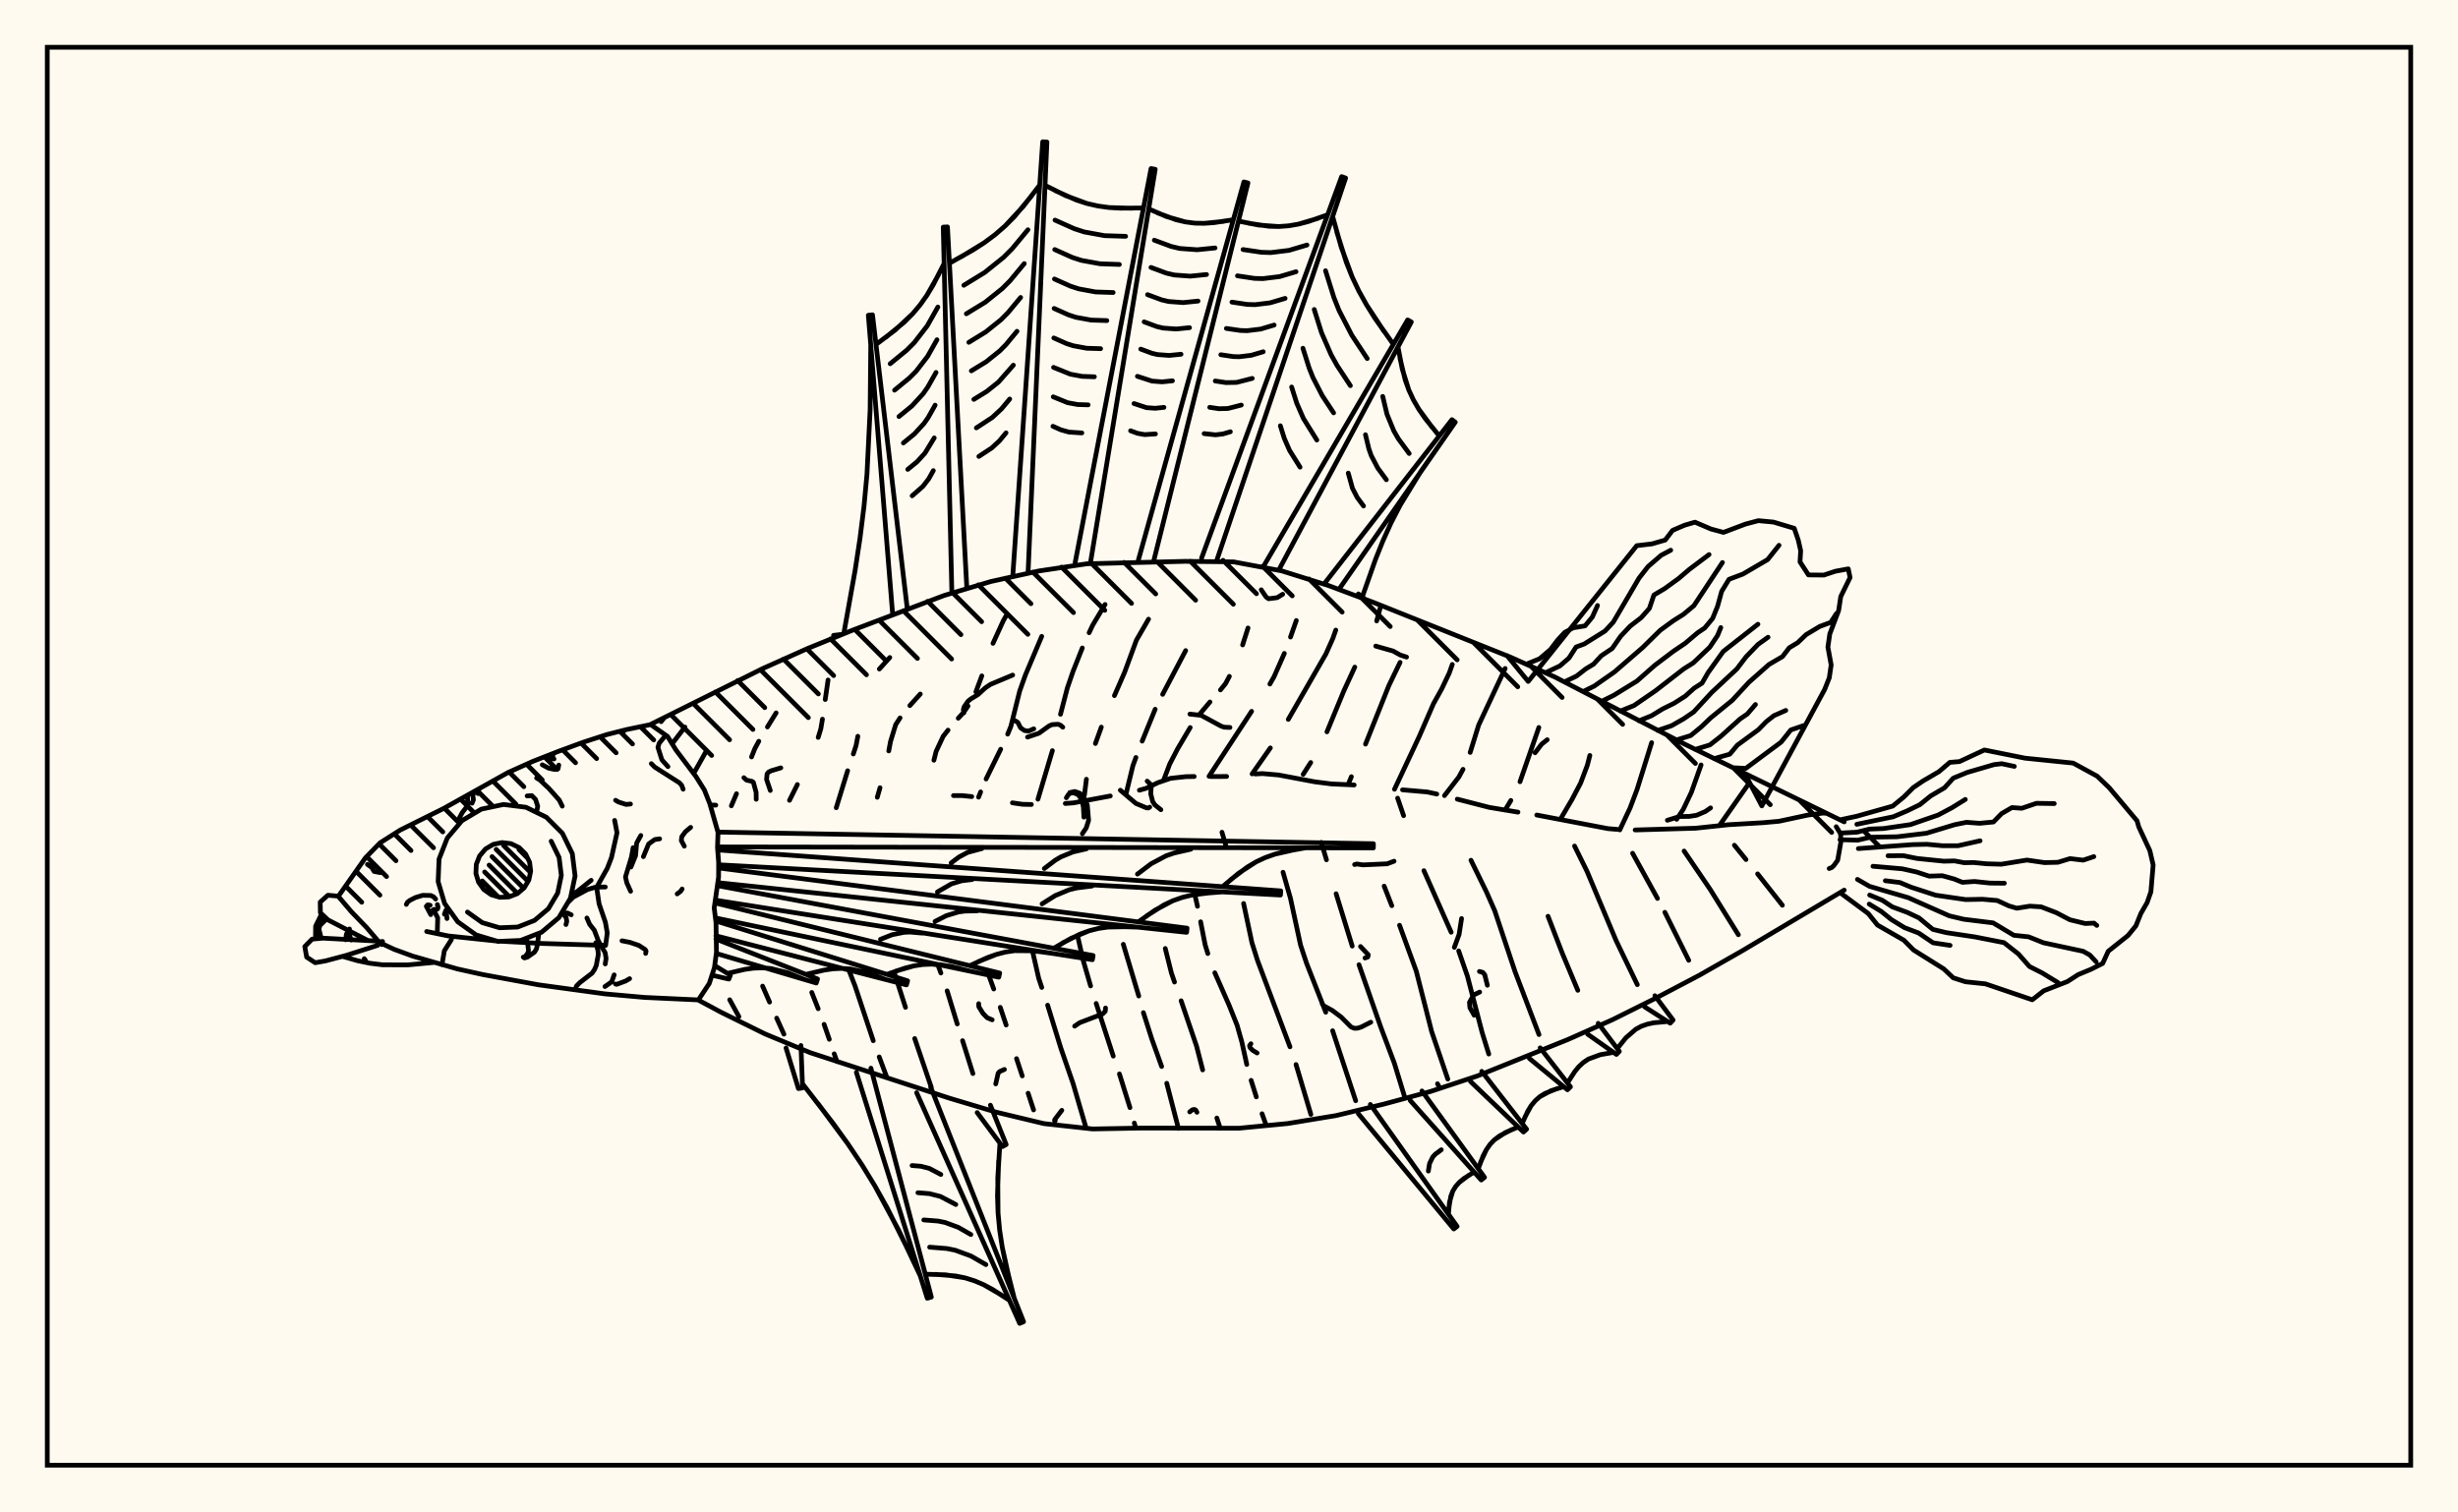 <svg xmlns="http://www.w3.org/2000/svg" width="520" height="320"><rect x="0" y="0" width="520" height="320" fill="floralwhite"/><rect x="10" y="10" width="500" height="300" stroke="black" stroke-width="1" fill="none"/><path stroke="black" stroke-width="1" fill="none" stroke-linecap="round" stroke-linejoin="round" d="
M 137.65 153.26 161.38 141.44 170.82 137.22 180.4 133.32 199.73 125.99 209.64 123.03 219.74 120.81 229.96 119.28 250.63 118.77 260.97 118.88 271.13 120.78 281 123.87 290.68 127.5 319.48 139.01 328.92 143.23 356.47 157.48 390.15 173.89 
M 390.15 188.33 368.5 201.21 359.52 206.33 350.37 211.14 341.12 215.75 331.67 219.95 312.48 227.67 302.67 230.92 292.69 233.62 282.64 236.03 272.43 237.71 262.14 238.7 241.47 238.67 231.13 238.86 220.85 237.73 210.8 235.32 200.89 232.36 171.41 222.72 161.86 218.76 152.59 214.19 147.75 211.6 
M 150.25 170.32 151.43 170.35 
M 201.71 168.33 203.54 168.33 205.58 168.54 
M 214.18 169.86 216.32 170.17 218.19 170.21 
M 225.37 170 227.1 169.87 234.89 168.41 
M 241.04 167.19 242.47 166.79 244.94 165.6 247.65 164.67 250.87 164.32 252.64 164.29 
M 256.15 164.3 259.5 164.28 
M 265.55 163.76 267.06 163.67 270.48 163.97 278.14 165.41 281.66 165.86 286.48 166.08 
M 296.71 167.11 301.91 167.56 303.96 168 
M 308.29 169.08 315.04 170.82 321.13 171.83 
M 325.11 172.44 340.19 175.32 342.15 175.48 
M 345.92 175.6 358.73 175.23 365.65 174.49 372.89 174.07 376.36 173.76 382.46 172.45 385.65 172.03 386.36 172.07 
M 140.58 151.8 139.86 152.69 
M 144.9 153.83 142.19 157.37 
M 154.37 211.53 156.32 215.1 
M 149.25 159.2 146.74 163.67 
M 161.33 208.64 162.81 212.02 
M 164.31 215.41 165.84 218.81 
M 164.19 150.83 162.35 153.81 
M 160.53 156.83 159.68 158.41 158.99 160.15 
M 155.81 167.93 154.72 170.5 
M 171.73 209.98 173.09 213.42 
M 174.34 216.73 175.44 219.89 
M 176.48 222.96 177.07 224.62 
M 175.18 143.87 174.58 148 
M 173.99 152.16 173.65 154.2 173.09 156.02 
M 168.69 165.99 167.02 169.33 
M 179.47 204.98 180.9 208.64 184.74 220.19 
M 186 223.62 187.64 228.01 
M 188.24 139.11 186.03 141.55 
M 181.48 155.78 181.1 157.75 180.52 159.53 
M 179.32 163.07 176.91 170.9 
M 189.32 206.19 191.56 213.13 
M 193.51 219.73 197.03 230.08 
M 194.69 146.84 192.48 149.29 
M 190.41 151.89 189.49 153.31 188.39 156.9 188.02 158.88 
M 186.17 166.67 185.59 168.69 
M 198.38 204.07 199.05 205.87 
M 200.37 209.64 202.51 216.65 
M 203.64 220.18 205.82 227.14 
M 213.09 129.85 212.25 131.34 210.07 136.12 
M 207.71 143 206.45 146.38 
M 204.79 149.38 203.84 150.75 202.72 151.96 
M 200.56 154.48 199.53 155.79 198.04 158.98 197.57 160.85 
M 208.79 205.3 210.23 209.25 
M 211.61 213.13 212.86 216.87 
M 215.05 223.98 216.26 227.64 
M 217.5 231.3 218.66 234.83 
M 220.38 134.64 216.94 142.78 215.72 146.2 213.86 153.67 213.18 155.33 
M 211.7 158.52 208.61 164.82 
M 207.46 167.55 207.02 168.66 
M 218.41 201.16 219.75 207.01 220.39 208.92 
M 221.63 212.67 224.41 221.71 227.01 229.24 229.78 238.71 
M 233.78 127.89 231.15 132.29 230.41 133.87 
M 228.97 137.09 226.99 142.09 225.8 145.56 224.35 151.13 
M 222.64 158.82 219.58 169.09 
M 228.03 198.28 229.16 203.23 230.72 208.6 
M 231.9 212.31 235.52 223.45 
M 236.82 227.22 239.05 234.35 
M 239.97 237.61 240.27 238.69 
M 242.98 131 240.41 135.45 237.9 142.28 235.76 147.18 
M 232.99 153.84 231.74 157.31 
M 229.83 164.87 229.41 168.26 
M 237.64 199.79 240.91 210.73 
M 241.89 214.25 243.66 219.8 245.75 225.64 
M 246.83 229.2 249.3 238.75 
M 250.83 137.65 245.96 146.91 
M 244.38 150.06 241.63 156.81 
M 240.31 160.26 239.67 162 238.26 167.8 
M 246.52 200.68 247.81 205.84 248.47 207.78 
M 249.87 211.74 253.14 221.35 254.43 226.37 
M 257.43 236.55 258.15 238.73 
M 264.02 132.87 262.88 136.45 
M 260.08 143.1 259.26 144.65 258.19 145.97 
M 255.97 148.52 253.78 151.12 
M 251.79 153.93 249.11 158.47 247.46 161.65 246.17 165.07 
M 252.77 189.27 253.33 191.75 
M 254 195.03 254.95 199.89 255.52 201.75 
M 257 205.82 260.03 212.7 261.72 216.93 262.71 220.44 263.76 225.21 
M 264.68 228.58 265.78 232.08 
M 266.99 235.64 267.89 238.15 
M 274.24 131.29 273.01 134.79 
M 271.71 138.24 269.52 143.2 268.65 144.73 
M 264.78 150.5 255.77 164.25 
M 258.51 176.08 259.4 179.14 
M 263.09 191.16 264.85 199.45 266.04 203.23 272.9 221.48 
M 274.18 225.23 277.32 235.78 
M 282.59 133.31 281.97 135.07 280.5 138.36 272.54 152.21 
M 268.75 158.24 264.89 163.74 
M 271.43 184.55 273 190.05 275.14 199.97 276.4 203.78 280.47 214.16 
M 281.92 218.08 286.8 232.89 
M 292.13 128.09 291.24 131.38 
M 286.61 141.14 284.31 146.14 280.72 154.84 
M 277.29 161.33 275.69 163.83 
M 279.51 178.22 280.62 181.91 
M 282.66 189.1 286.07 200.17 
M 287.5 204.11 292.12 217.35 294.98 224.95 297.22 232.28 
M 296.19 140.14 293.81 145.07 288.88 157.44 
M 285.89 164.33 285.19 166.02 
M 292.82 187.48 294.44 191.62 
M 296.08 195.76 299.62 205.48 302.87 218.25 306.29 228.31 
M 307.24 140.58 306.6 142.39 305.02 145.72 303.26 148.89 300.25 155.81 295.01 166.99 
M 295.67 168.87 296.94 172.58 
M 301.23 184.21 307 197.24 
M 308.59 201.19 310.44 206.53 313.55 218.46 314.96 223.01 
M 318.42 141.43 312.82 153.4 311.02 159.2 
M 309.51 162.77 308.61 164.42 305.59 168.33 
M 311.19 182.01 314.46 188.7 316.22 192.7 320.52 205.6 325.58 218.89 
M 325.55 153.92 321.56 165.4 
M 319.63 169.35 318.4 171.4 
M 327.49 193.86 330.51 201.69 333.79 209.53 
M 336.34 159.83 335.81 161.9 334.38 165.69 332.57 169.13 330.13 173.29 
M 333.1 179 335.73 184.33 341.89 199 346.38 208.33 
M 349.41 157.13 346.3 167.11 344.85 170.94 342.67 175.59 
M 345.38 180.53 350.65 190.09 
M 352.21 193.02 357.26 203.18 
M 359.87 161.84 357.81 167.65 356.1 171.24 354.7 173.35 
M 356.28 180.06 361.8 188.18 367.76 197.77 
M 369.82 166 363.7 174.73 
M 366.92 178.83 369.37 181.86 
M 371.83 184.89 377.07 191.53 
M 265.94 222.79 264.98 222.2 264.44 221.63 264.35 221.23 264.64 220.83 
M 297.56 139.02 296.22 138.58 294.73 137.75 291.04 136.7 
M 228.98 176.38 229.8 175.16 230.3 173.57 230.03 170.35 229.62 169.32 229.08 168.45 228.46 167.84 227.39 167.46 226.31 167.69 
M 294.92 182.21 293.46 182.76 288.34 182.99 287.05 182.8 286.57 182.92 
M 224.63 234.92 223.14 236.87 223.09 237.07 223.25 237.11 
M 209.9 215.77 208.84 215.33 207.95 214.41 207.06 212.98 207.05 212.35 
M 309.2 194.34 308.68 197.69 307.67 200.44 
M 224.84 153.86 224.41 153.47 223.86 153.23 222.57 153.31 221.92 153.6 219.8 155.13 217.38 155.95 
M 218.7 154.2 217.59 154.68 216.75 154.57 215.91 154 215.33 152.85 214.78 152.5 
M 229.3 172.89 229.2 170.79 228.98 169.7 228.55 168.75 228.08 168.13 227.13 167.75 226.46 167.82 226.04 168.09 225.59 168.79 
M 271.36 125.73 270.19 126.45 268.37 126.68 267.85 126.31 266.82 124.79 
M 245.59 171.32 244.32 170.3 243.86 169.6 243.44 167.95 243.56 166.33 243.39 165.92 242.69 165.27 
M 251.73 151.09 254.09 151.34 258.34 153.64 259 153.86 260.2 153.91 
M 304.63 230.28 304.11 229.3 
M 288.77 202.69 289.36 202.48 289.47 202.01 287.82 200.26 
M 386.97 183.76 387.53 183.54 387.96 183.13 388.77 182 389.45 178.12 389.39 176.42 388.46 174.91 
M 214.24 142.83 209.54 144.8 208.46 145.53 206.88 146.97 205.38 147.88 204.79 148.36 203.96 149.56 203.8 150.16 203.92 150.82 
M 253.22 235.33 252.96 234.87 252.68 234.73 252.24 234.81 251.69 235.25 
M 290 216.27 287.99 217.29 287.2 217.54 286.5 217.56 285.82 217.28 283.73 215.19 281.86 213.79 280.13 212.85 279.71 212.39 
M 212.49 226.27 211.45 226.73 211.16 227.08 210.65 229.33 
M 352.74 173.55 355.32 172.75 357.33 172.74 358.92 172.49 360.78 171.69 361.88 170.93 
M 327.32 156.51 326.14 157.45 324.75 159.27 
M 162.96 167.25 162.17 164.92 162.28 163.74 162.59 163.36 163.16 163.07 165.19 162.46 
M 314.66 208.46 314.1 206.21 313.68 205.73 312.98 205.54 
M 227.34 217.11 228.43 216.37 233.25 214.53 233.82 213.96 233.88 213.27 
M 311.86 214.8 310.97 213.21 310.87 212.09 311.73 210.53 313.03 209.9 
M 159.98 169.11 159.96 167.65 159.38 165.52 159.12 165.32 157.91 165.05 157.37 164.54 
M 237.01 167.19 240.31 169.99 242.55 170.93 242.97 170.94 243.23 170.77 
M 176.34 134.43 177.93 134.24 
M 188.82 129.68 183.7 66.7 184.58 66.61 191.95 128.91 
M 201.36 125.04 199.55 48.05 200.44 48.01 204.54 124.49 
M 214.28 121.52 220.59 30 221.48 30.05 217.49 121.24 
M 227.45 119.04 243.51 35.66 244.39 35.82 230.66 119.26 
M 240.82 118.52 263.15 38.49 264.01 38.71 244.02 118.9 
M 254.2 118.07 283.83 37.37 284.67 37.67 257.42 118.54 
M 267.57 119.36 297.79 67.69 298.57 68.12 270.53 120.61 
M 280.41 123.18 307.16 88.79 307.87 89.32 283.26 124.69 
M 287.37 125.66 288.63 126.65 
M 178.51 134.03 180.9 120.69 181.93 113.93 182.78 107.15 183.41 100.35 184.08 86.7 184.21 73 
M 185.33 72.88 189.4 69.81 193.07 66.39 194.67 64.49 196.11 62.45 197.41 60.29 199.73 55.75 
M 200.85 55.7 205.85 52.89 208.23 51.35 210.49 49.67 212.61 47.83 216.46 43.69 219.96 39.15 
M 221.08 39.21 225.45 41.39 229.94 43.05 232.26 43.58 234.62 43.91 237.02 44.05 241.91 44 
M 243.01 44.2 246.84 45.84 250.75 46.95 252.74 47.21 254.75 47.25 256.79 47.11 260.92 46.49 
M 262 46.78 266.28 47.62 270.51 47.93 272.61 47.78 274.69 47.42 276.76 46.88 280.87 45.44 
M 281.93 45.82 283.75 52.31 286.05 58.58 287.48 61.59 289.1 64.5 290.88 67.34 294.77 72.85 
M 295.75 73.4 296.65 78.07 298.04 82.51 299.01 84.6 300.17 86.6 301.5 88.53 304.48 92.23 
M 305.38 92.89 300.55 99.79 296.18 106.94 294.27 110.65 292.55 114.46 290.99 118.36 288.19 126.31 
M 187.39 71.37 191.31 68.16 193.07 66.39 194.67 64.49 196.11 62.45 198.6 58.04 
M 188.32 76.96 191.85 74.07 193.43 72.48 196.17 68.93 198.41 64.96 
M 189.25 82.55 192.38 79.98 193.79 78.57 196.23 75.41 198.22 71.88 
M 190.18 88.13 192.92 85.89 195.28 83.32 196.28 81.89 198.02 78.8 
M 191.11 93.72 193.46 91.8 195.48 89.59 196.34 88.37 197.83 85.72 
M 192.04 99.31 194 97.71 195.68 95.87 197.64 92.65 
M 192.97 104.9 195.24 102.91 196.46 101.33 197.45 99.57 
M 203.37 54.32 208.23 51.35 210.49 49.67 212.61 47.83 214.6 45.83 218.23 41.45 
M 203.9 60.36 208.33 57.64 212.33 54.43 214.14 52.61 217.46 48.61 
M 204.43 66.39 208.44 63.94 212.05 61.04 213.69 59.39 216.69 55.77 
M 204.96 72.43 208.54 70.23 211.77 67.64 213.24 66.16 215.92 62.93 
M 205.49 78.46 208.65 76.53 211.5 74.24 212.79 72.94 215.15 70.09 
M 206.02 84.5 208.75 82.82 211.22 80.85 214.38 77.26 
M 206.55 90.53 209.93 88.32 211.88 86.5 213.61 84.42 
M 207.08 96.57 209.83 94.76 211.43 93.28 212.83 91.58 
M 223.25 40.34 227.67 42.31 229.94 43.05 232.26 43.58 234.62 43.91 239.46 44.06 
M 223.19 46.57 227.27 48.39 229.36 49.07 233.67 49.86 238.13 50 
M 223.13 52.8 226.86 54.47 228.78 55.09 232.72 55.81 236.81 55.95 
M 223.07 59.03 226.45 60.54 228.19 61.11 231.78 61.77 235.49 61.89 
M 223 65.26 226.05 66.62 227.61 67.13 230.83 67.72 234.16 67.83 
M 222.94 71.5 225.64 72.7 227.03 73.15 229.89 73.68 232.84 73.77 
M 222.88 77.73 226.45 79.17 228.94 79.63 231.52 79.72 
M 222.82 83.96 225.86 85.2 227.99 85.59 230.2 85.66 
M 222.75 90.19 224.42 90.94 226.15 91.42 228.87 91.6 
M 244.92 45.06 248.78 46.49 250.75 46.95 252.74 47.21 254.75 47.25 258.85 46.84 
M 244.2 50.82 247.77 52.14 249.58 52.57 253.27 52.84 257.05 52.46 
M 243.49 56.58 246.75 57.79 248.41 58.18 251.79 58.43 255.25 58.08 
M 242.77 62.34 245.73 63.44 247.23 63.79 250.31 64.02 253.45 63.7 
M 242.05 68.1 244.71 69.09 246.06 69.41 248.82 69.61 251.65 69.33 
M 241.33 73.86 243.69 74.74 244.89 75.02 247.34 75.2 249.85 74.95 
M 240.62 79.62 243.72 80.63 245.86 80.79 248.04 80.57 
M 239.9 85.38 242.55 86.25 244.38 86.38 246.24 86.19 
M 239.18 91.14 240.64 91.68 242.13 91.95 244.44 91.81 
M 264.14 47.23 268.4 47.87 270.51 47.93 272.61 47.78 274.69 47.42 278.82 46.2 
M 262.97 52.8 266.89 53.38 268.84 53.44 272.69 52.97 276.5 51.84 
M 261.79 58.36 265.39 58.9 267.17 58.95 270.7 58.52 274.18 57.49 
M 260.62 63.92 263.88 64.41 265.5 64.46 268.7 64.07 271.87 63.13 
M 259.44 69.49 262.38 69.92 263.83 69.97 266.71 69.62 269.55 68.77 
M 258.27 75.05 260.87 75.44 262.16 75.48 264.71 75.17 267.24 74.42 
M 257.09 80.61 259.36 80.95 261.61 80.91 264.92 80.06 
M 255.92 86.18 257.86 86.47 259.77 86.43 262.6 85.7 
M 254.74 91.74 257.15 92 258.73 91.81 260.29 91.35 
M 282.8 49.08 284.82 55.49 286.05 58.58 287.48 61.59 289.1 64.5 292.79 70.11 
M 280.42 57.28 282.19 62.94 283.28 65.68 285.97 70.9 289.24 75.86 
M 278.03 65.48 279.57 70.39 281.61 75.07 282.85 77.3 285.68 81.6 
M 275.64 73.68 276.95 77.85 277.75 79.86 279.73 83.71 282.13 87.35 
M 273.25 81.88 274.33 85.3 275.75 88.55 278.58 93.1 
M 270.86 90.08 271.7 92.75 272.81 95.29 275.03 98.84 
M 296.16 75.75 297.26 80.33 298.04 82.51 299.01 84.6 300.17 86.6 302.96 90.39 
M 292.52 83.87 293.42 87.64 294.87 91.17 295.82 92.82 298.12 95.95 
M 288.87 91.98 289.59 94.96 290.09 96.38 291.48 99.04 293.29 101.5 
M 285.23 100.1 286.12 103.31 287.13 105.26 288.46 107.06 
M 151.89 176.05 290.55 178.51 290.54 179.4 151.8 179.19 
M 151.83 179.83 270.95 188.49 270.89 189.37 152.03 182.97 
M 152.03 183.64 251.13 196.38 251.03 197.26 151.86 186.75 
M 151.78 187.38 231.25 202.17 231.1 203.05 151.33 190.45 
M 151.24 191.03 211.49 205.88 211.29 206.75 151.35 194.21 
M 151.43 194.85 192.01 207.52 191.76 208.38 151.45 197.99 
M 151.46 198.68 172.96 207.13 172.68 207.98 151.54 201.73 
M 151.2 204.3 154.52 206.32 154.19 207.15 150.62 206.33 
M 276.26 179.37 271.86 180.16 269.73 180.72 267.68 181.44 265.73 182.35 262.07 184.73 258.64 187.59 
M 258.57 188.71 254.24 189.04 252.13 189.37 250.09 189.88 248.11 190.58 244.37 192.56 240.81 195.05 
M 240.68 196.16 236.46 196.04 234.39 196.15 232.36 196.44 230.39 196.94 226.6 198.52 222.93 200.62 
M 222.74 201.73 218.66 201.17 214.67 201.14 212.71 201.43 210.79 201.93 208.89 202.61 205.15 204.32 
M 204.9 205.41 201.01 204.43 197.15 203.99 195.23 204.07 193.32 204.36 191.42 204.84 187.62 206.15 
M 187.32 207.23 183.65 205.85 179.95 205.01 178.08 204.89 176.2 204.98 174.31 205.26 170.49 206.16 
M 170.13 207.22 166.61 205.8 163.06 204.91 161.25 204.77 159.43 204.84 157.6 205.09 153.91 205.95 
M 274.04 179.74 269.73 180.72 267.68 181.44 265.73 182.35 263.86 183.46 260.34 186.13 
M 251.94 179.67 248.38 180.48 246.69 181.07 243.54 182.74 240.63 184.94 
M 229.83 179.6 227.03 180.24 224.43 181.3 223.22 182.02 220.93 183.76 
M 207.73 179.54 204.71 180.35 202.9 181.31 201.22 182.57 
M 256.39 188.84 252.13 189.37 250.09 189.88 248.11 190.58 246.21 191.48 242.58 193.77 
M 231.04 187.46 227.77 187.87 226.2 188.25 223.23 189.49 220.45 191.24 
M 205.69 186.08 203.41 186.36 201.27 187.01 198.32 188.71 
M 238.56 196.07 234.39 196.15 232.36 196.44 230.39 196.94 228.47 197.64 224.75 199.53 
M 206.77 192.71 204.06 192.77 202.74 192.96 200.21 193.73 197.8 194.96 
M 220.7 201.41 216.65 201.06 214.67 201.14 212.71 201.43 210.79 201.93 207.02 203.43 
M 195.16 197.43 192.53 197.2 191.24 197.26 188.72 197.77 186.27 198.74 
M 202.96 204.88 199.08 204.12 197.15 203.99 195.23 204.07 193.32 204.36 189.52 205.46 
M 209.52 233.83 212.86 242.16 212.08 242.59 206.72 235.39 
M 196.87 229.95 216.54 279.65 215.72 280 193.92 231.19 
M 184.24 226 197.03 274.43 196.17 274.68 181.17 226.89 
M 169.44 221.2 169.79 230.17 168.91 230.32 166.29 221.73 
M 211.54 241.87 211.08 249.27 211.14 256.61 211.48 260.26 212.03 263.88 212.76 267.49 214.57 274.68 
M 213.54 275.11 209.93 272.79 208.07 271.8 206.15 270.99 204.18 270.37 200.04 269.72 195.75 269.59 
M 194.67 269.9 190.11 260.27 185.09 250.93 182.32 246.41 179.37 242.01 176.27 237.7 169.75 229.27 
M 211.27 245.57 211.02 252.95 211.14 256.61 211.48 260.26 212.03 263.88 213.63 271.09 
M 211.74 273.92 208.07 271.8 206.15 270.99 204.18 270.37 202.14 269.96 197.91 269.62 
M 208.57 267.56 205.4 265.74 202.06 264.51 200.31 264.16 196.67 263.87 
M 205.39 261.2 202.74 259.68 199.94 258.65 198.47 258.35 195.43 258.11 
M 202.21 254.85 198.97 253.15 196.64 252.55 194.19 252.35 
M 199.04 248.49 196.58 247.2 194.81 246.75 192.95 246.6 
M 192.42 265.07 187.68 255.55 185.09 250.93 182.32 246.41 179.37 242.01 173.04 233.47 
M 350.1 210.67 353.95 215.82 353.34 216.48 347.92 213.02 
M 338.11 216.51 342.58 222.45 341.96 223.09 335.88 218.81 
M 325.83 221.7 332.24 229.95 331.6 230.57 323.54 223.94 
M 313.47 226.67 322.96 238.91 322.3 239.51 311.09 228.82 
M 300.82 230.82 314.06 249.1 313.36 249.66 298.33 232.83 
M 289.9 233.68 308.26 259.48 307.55 260.02 287.36 235.63 
M 352.8 216.13 349.89 216.39 348.52 216.68 347.23 217.13 346.05 217.77 343.96 219.58 342.13 221.86 
M 341.35 222.66 338.55 223.15 336.05 224.07 334.97 224.79 334 225.69 333.14 226.74 331.6 229.13 
M 330.8 229.91 328.09 230.78 325.73 232.05 324.76 232.92 323.92 233.94 323.21 235.1 322.02 237.69 
M 321.18 238.44 318.48 239.61 316.16 241.15 315.22 242.13 314.44 243.26 313.78 244.52 312.73 247.27 
M 311.86 247.97 309.67 249.36 308.73 250.15 307.95 251.03 307.34 252.02 306.65 254.32 306.42 256.9 
M 329.42 230.32 326.85 231.35 325.73 232.05 324.76 232.92 323.92 233.94 322.59 236.37 
M 319.8 239 317.25 240.32 316.16 241.15 315.22 242.13 314.44 243.26 313.23 245.87 
M 310.74 248.65 308.73 250.15 307.95 251.03 307.34 252.02 306.92 253.12 306.51 255.59 
M 304.91 243.26 303.61 244.23 303.1 244.8 302.43 246.16 302.17 247.77 
M 389.26 173.46 392.83 172.69 400.41 170.55 402.73 168.65 404.77 166.63 406.81 165.24 410.2 163.26 412.49 161.3 414.54 161.13 419.81 158.68 428.41 160.41 438.59 161.45 443.67 164.22 446.21 166.66 452.09 173.65 452.48 174.98 454.81 179.98 455.51 183 455.03 188.69 454.23 190.97 452.91 193.27 451.85 195.9 450.19 197.93 446.01 201.26 444.83 203.84 442.32 205.1 439.66 206.2 437.38 207.67 432.36 209.63 429.94 211.53 420.02 208.16 415.8 207.72 413.22 206.89 411.2 204.99 404.82 201 402.76 198.92 397.19 195.72 395.25 193.29 389.26 188.85 
M 392.82 174.4 400.52 172.81 403.46 171.56 406.15 170.25 408.43 168.41 411.37 166.68 413.22 164.64 416.17 163.43 421.82 161.78 423.47 161.58 426.14 162.15 
M 389.26 176.26 392.85 176.07 395.52 175.41 398.45 175.3 404.15 174.47 410.03 172.44 412.95 170.89 415.77 169.14 
M 389.26 177.66 393.02 177.76 395.71 177.13 401.34 177.04 407.55 176.29 413.53 174.48 416.01 173.98 418.8 174.19 421.72 173.91 423.43 172.15 425.64 170.86 427.72 171.01 430.82 169.96 434.59 170.02 
M 393.14 179.54 404.6 178.7 407.65 178.63 410.99 178.94 414.23 178.94 418.9 177.89 
M 399.42 181.06 402.67 181.04 405.57 181.63 411.24 182.21 413.49 182.15 415.54 182.53 417.54 182.49 420.3 182.76 423.37 182.85 428.81 181.97 432.54 182.51 435.37 182.44 437.92 181.66 440.71 181.99 442.96 181.24 
M 396.23 183.28 402.43 183.82 405.45 184.49 408.12 185.37 410.89 185.28 413.42 185.98 415.16 186.68 417.72 186.5 421.02 186.84 424.03 186.87 
M 398.85 186.34 401.93 186.72 404.3 187.71 409.49 189.4 415.85 190.33 419.45 190.26 422.53 190.53 425 191.67 426.67 192.16 429.41 191.72 431.81 191.87 435.04 193.11 437.89 194.6 441.12 195.39 443 195.31 443.59 195.8 
M 392.95 186.06 395.51 187.53 403.71 189.93 412.38 193.77 415.43 194.49 421.66 195.26 426.03 197.88 429.16 198.21 432.28 199.46 440.7 201.27 442.1 202.05 443.45 203.51 
M 395.53 189.37 398.24 190.49 400.32 191.87 403.49 193.04 405.96 194.2 408.9 196.64 411.77 197.33 417.79 198.23 423.96 199.44 427.02 201.85 429.34 204.49 432.03 205.85 435.41 207.91 
M 395.44 191.28 398.02 192.86 400.11 194.55 402.91 196.27 405.89 197.4 408.96 199.48 412.55 200.02 
M 318.82 138.71 323.3 144.18 346.26 115.45 349.49 115.07 352.28 114.26 353.84 112.21 356.36 111.13 358.58 110.48 361.95 111.92 364.61 112.64 369.27 110.88 371.99 110.16 375.19 110.46 379.58 111.78 380.45 114.34 380.94 116.52 380.8 118.89 382.59 121.64 385.85 121.67 388.28 120.86 391.01 120.36 391.39 122.19 389.42 126.22 388.97 129.18 387.1 134.12 386.7 136.9 387.39 140.69 386.99 143.42 386.02 145.86 372.72 170.51 369.13 163.66 
M 322.88 140.53 325.7 139.38 328.02 137.41 329.49 135.46 331.02 133.8 332.82 132.83 335.32 132.42 336.86 130.56 337.96 128.11 
M 326.94 142.34 330.01 140.89 331.92 139.23 333.43 136.89 335.14 136.26 339.55 133.51 341.3 131.62 346.74 122.32 348.65 119.87 351.42 117.49 353.45 116.41 
M 330.94 144.28 333.51 143.05 335.49 141.51 337.14 140.51 338.74 138.76 341.07 137.2 342.86 134.61 344.89 132.46 347.2 130.68 348.93 128.73 349.89 125.89 352.21 124.51 355.09 122.42 357.41 120.45 361.56 117.33 
M 334.89 146.33 337.25 145.17 341.53 142.18 347.5 137.02 351.22 133.36 354 131.33 356.15 129.98 358.35 128.15 364.39 119.01 
M 338.84 148.38 341.45 147.08 346.31 144.09 350.09 140.76 353.99 137.81 356.52 136.1 359.15 133.87 360.63 132.88 362.31 130.85 363.36 128.27 364.22 125.13 365.78 122.57 368.72 121.46 373.95 118.4 376.36 115.37 
M 342.78 150.45 345.69 149.27 350.24 146.14 356.2 141.52 358.2 140.27 361.71 136.93 363.36 134.45 364.04 132.78 
M 346.72 152.51 349.39 151.43 351.71 150.01 354.17 148.79 356.54 147.28 358.38 145.62 360.08 144.53 361.33 142.35 364.56 137.83 371.9 132.07 
M 350.68 154.55 353.61 153.55 356.18 152.09 358.3 150.64 362.14 146.48 367.43 141.54 369.38 138.98 371.93 136.33 374.04 134.82 
M 354.65 156.56 357.67 155.63 359.94 153.76 361.91 151.88 366.47 148.17 369.99 144.35 374.25 140.58 377.09 138.92 378.53 137.05 380.32 135.97 382.08 134.28 384.96 132.55 387.3 131.68 388.49 129.83 
M 358.62 158.56 361.73 157.61 364.09 155.76 368.14 152.1 369.66 151.06 371.37 149.06 
M 362.62 160.51 365.94 159.57 367.55 157.65 371.98 154.4 373.67 152.68 375.27 151.42 377.79 150.31 
M 366.63 162.44 369.33 162.57 376.8 157.02 378.85 154.44 381.64 153.49 
M 71.57 189.65 77.29 181.52 80.4 178.33 84.67 175.62 93.82 171.07 107.49 163.44 112.75 161.08 118.08 158.99 123.41 157.03 128.37 155.42 132.54 154.36 137.65 153.3 141.23 155.82 143 158.68 147.22 164.28 149.01 167.13 150.18 170.09 151.9 176.12 151.79 179.31 152.03 182.43 152.02 185.59 151.09 192.08 151.47 195.18 151.57 201.49 151.14 204.72 150.05 208.08 147.75 211.56 136.34 211.03 127.96 210.28 113.9 208.36 102.12 206.19 96.79 205.01 87.3 202.29 83.39 200.86 80.04 199.29 
M 130.03 173.58 130.53 176.19 129.37 181.41 128.47 183.73 126.22 187.74 126.74 191.24 128.07 195.12 128.47 197.38 128.12 200.02 114.81 199.62 106.1 199.15 
M 105.06 199.1 94.82 198.02 90.26 197.08 
M 77.84 198.99 69.4 194.64 67.78 193.12 67.74 190.86 69.37 189.41 71.53 189.6 74.37 192.94 77.56 196.24 80.1 199.21 
M 79.88 200.02 73.27 202.13 68.87 203.3 66.68 203.69 64.87 202.5 64.48 200.27 66.02 198.7 68.3 198.49 79.78 199.11 
M 96.84 195.03 94.05 191.13 92.69 186.54 92.88 181.76 94.63 177.3 97.72 173.64 101.84 171.19 106.52 170.21 111.28 170.8 115.58 172.9 118.97 176.29 121.07 180.59 121.66 185.34 120.68 190.03 118.23 194.15 114.57 197.24 110.11 198.98 105.32 199.18 100.73 197.81 96.84 195.03 
M 116.6 177.98 118.28 181.42 118.75 185.22 117.97 188.97 116.01 192.27 113.08 194.74 109.51 196.14 105.68 196.29 102.01 195.2 98.89 192.97 
M 102.34 188.19 101.23 186.63 100.68 184.8 100.76 182.88 101.46 181.1 102.7 179.63 104.34 178.65 106.22 178.26 108.12 178.5 109.84 179.34 111.19 180.69 112.04 182.42 112.27 184.32 111.88 186.19 110.9 187.84 109.44 189.08 107.65 189.77 105.74 189.85 103.9 189.3 102.34 188.19 
M 102.03 186.39 105.38 189.74 
M 102.53 184.49 107.77 189.73 
M 103.47 183.03 109.48 189.04 
M 104.09 181.24 110.78 187.94 
M 104.96 179.71 111.71 186.47 
M 106.52 178.87 112.22 184.57 
M 109.8 179.75 111.62 181.57 
M 73.17 187.53 76.53 190.89 
M 75.37 184.39 80.37 189.39 
M 77.56 181.24 81.78 185.46 
M 80.2 178.54 83.77 182.11 
M 83.42 176.42 86.95 179.95 
M 86.85 174.52 91.71 179.37 
M 90.41 172.74 93.68 176.01 
M 93.99 170.98 96.76 173.75 
M 97.46 169.11 100.4 172.05 
M 100.86 167.17 104.35 170.66 
M 104.26 165.23 109.13 170.11 
M 107.71 163.34 110.82 166.45 
M 111.4 161.69 114.71 165.01 
M 115.18 160.13 117.85 162.81 
M 119.03 158.64 121.76 161.38 
M 122.93 157.21 126.22 160.5 
M 126.94 155.88 130.34 159.28 
M 131.12 154.72 133.81 157.41 
M 135.46 153.73 138.3 156.56 
M 121.66 209.42 121.96 208.61 122.66 207.9 125.25 205.9 125.78 205.12 126.15 204.25 126.57 201.96 126.5 201.08 126.03 199.47 
M 116.42 159.64 116.9 160.45 117.2 160.58 
M 128.04 203.95 128.22 202.78 128.02 201.57 126.59 199.08 125.73 196.81 124.75 195.57 124.16 194.22 
M 130.23 169.32 130.85 169.69 132.45 170.2 133.38 170.11 
M 120.85 193.55 120.03 193.16 118.7 193.35 
M 137.79 161.57 138.5 162.29 143.73 165.62 144.21 166.15 144.52 166.98 
M 146.11 175.05 145.01 175.97 144.24 177.01 144.13 177.84 144.77 179.03 
M 99.94 167.7 100.16 169.21 99.87 169.94 
M 101.71 166.67 101.71 166.68 
M 94.9 192.32 94.45 193.32 94.56 194.34 
M 125.06 186.25 120.74 189.73 
M 114.72 161.81 116.05 162.52 117.31 162.8 118.05 162.66 118.21 161.87 
M 100.04 167.64 100.12 168.11 
M 93.5 204.12 94 201.17 95.5 198.79 
M 133.2 207.06 132.35 207.56 130.47 208.26 130.2 208.19 
M 136.59 201.72 136.68 201.23 136.51 200.92 135.16 200.03 133.26 199.38 131.58 199.05 
M 127.98 208.73 129.4 207.74 129.93 206.26 
M 140.85 155.55 139.45 157.25 139.19 158.13 140.02 160.75 141.31 162.2 
M 116.64 159.56 116.88 160.25 
M 113.52 164.61 114.22 165.03 116.12 166.81 118.31 169.27 118.95 170.56 
M 113.99 197.47 113.7 199.83 113.48 200.79 113.08 201.45 111.58 202.5 110.96 202.68 110.7 202.5 
M 136.11 181.25 137.22 178.56 138.52 177.63 139.55 177.48 
M 94.73 192.08 94.29 192.67 94.02 193.43 
M 111.52 168.4 112.51 168.34 113.29 169.13 113.76 170.59 113.5 171.88 
M 133.48 183.45 134.46 181.03 134.69 178.36 135.57 176.77 
M 116.98 159.42 116.95 160.14 
M 98.9 168.3 98.96 170.4 97.78 171.94 97.17 173.08 
M 101.35 166.88 101.11 167.9 
M 111.29 198.52 111.66 199.83 111.8 201.1 111.71 201.57 111.09 202.42 
M 92.51 197.2 92.6 194.2 91.93 192.89 91.59 192.51 
M 131.86 154.92 131.25 154.69 
M 133.41 188.57 132.6 186.78 132.32 185.53 133.6 181.28 133.94 179.34 
M 92.52 191.38 92.67 191.89 92.58 192.3 92.27 192.48 91.85 192.4 
M 143.26 189.13 143.98 188.58 144.31 188.09 
M 85.96 191.35 86.21 190.88 86.7 190.5 87.88 189.9 89.42 189.43 91.14 189.46 91.73 189.75 92.16 190.22 
M 91.13 193.52 90.19 191.75 90.47 191.45 91 191.53 
M 128.05 187.67 126.06 187.69 124.33 188.18 121.27 189.82 120.12 190.97 
M 116.26 159.71 116.91 160.54 
M 121.91 188.73 120.74 189.73 
M 119.73 195.61 119.9 194.95 119.79 194.19 119.29 193.51 118.67 193.4 
M 77.73 182.89 78.64 183.53 79.15 184.38 80.45 184.63 
M 80.04 199.29 80.75 199.85 
M 73.72 196.94 73.56 197.3 73.55 198.58 73.98 197.63 74.42 197.29 
M 68.35 193.66 67.27 195.46 67.05 197.86 67.69 195.79 69.13 194.38 
M 79.8 199.33 80.94 199.19 
M 73.12 198.84 73.28 197.64 73.94 196.55 73.81 197.58 74.32 198.9 
M 66.74 198.63 66.77 195.95 67.83 193.79 67.3 195.89 67.95 198.52 
M 72.46 202.35 75.66 203.27 78.29 203.81 80.93 204.13 86.27 204.15 91.72 203.64 
M 77.06 202.84 77.37 203.27 77.39 203.62 
M 141.88 151.16 150.55 159.84 
M 146.62 148.79 154.35 156.52 
M 151.34 146.39 159.29 154.34 
M 156.05 143.98 161.79 149.72 
M 160.86 141.68 171.01 151.83 
M 165.74 139.44 173.13 146.82 
M 170.69 137.27 176.36 142.94 
M 175.71 135.17 183.31 142.77 
M 180.82 133.16 187.24 139.58 
M 185.99 131.22 194.09 139.31 
M 191.13 129.23 201.32 139.43 
M 196.24 127.22 203.29 134.28 
M 201.55 125.42 207.67 131.54 
M 206.98 123.73 217.45 134.21 
M 212.7 122.33 218.1 127.73 
M 218.51 121.03 227.1 129.61 
M 224.58 119.98 233.73 129.13 
M 230.97 119.25 239.38 127.66 
M 237.83 118.99 244.5 125.66 
M 244.85 118.89 252.94 126.99 
M 251.8 118.73 260.92 127.84 
M 258.74 118.55 265.81 125.62 
M 267.11 119.8 273.38 126.07 
M 276.93 122.5 283.94 129.51 
M 287.95 126.41 294.11 132.56 
M 299.98 131.32 308.27 139.61 
M 311.78 135.99 321.09 145.31 
M 323.88 140.97 330.47 147.57 
M 337.93 147.91 343.28 153.26 
M 352.73 155.59 358.67 161.53 
M 366.77 162.52 374.51 170.26 
M 380.73 169.36 387.5 176.12 
M 394.46 175.96 397.57 179.07 
"/></svg>